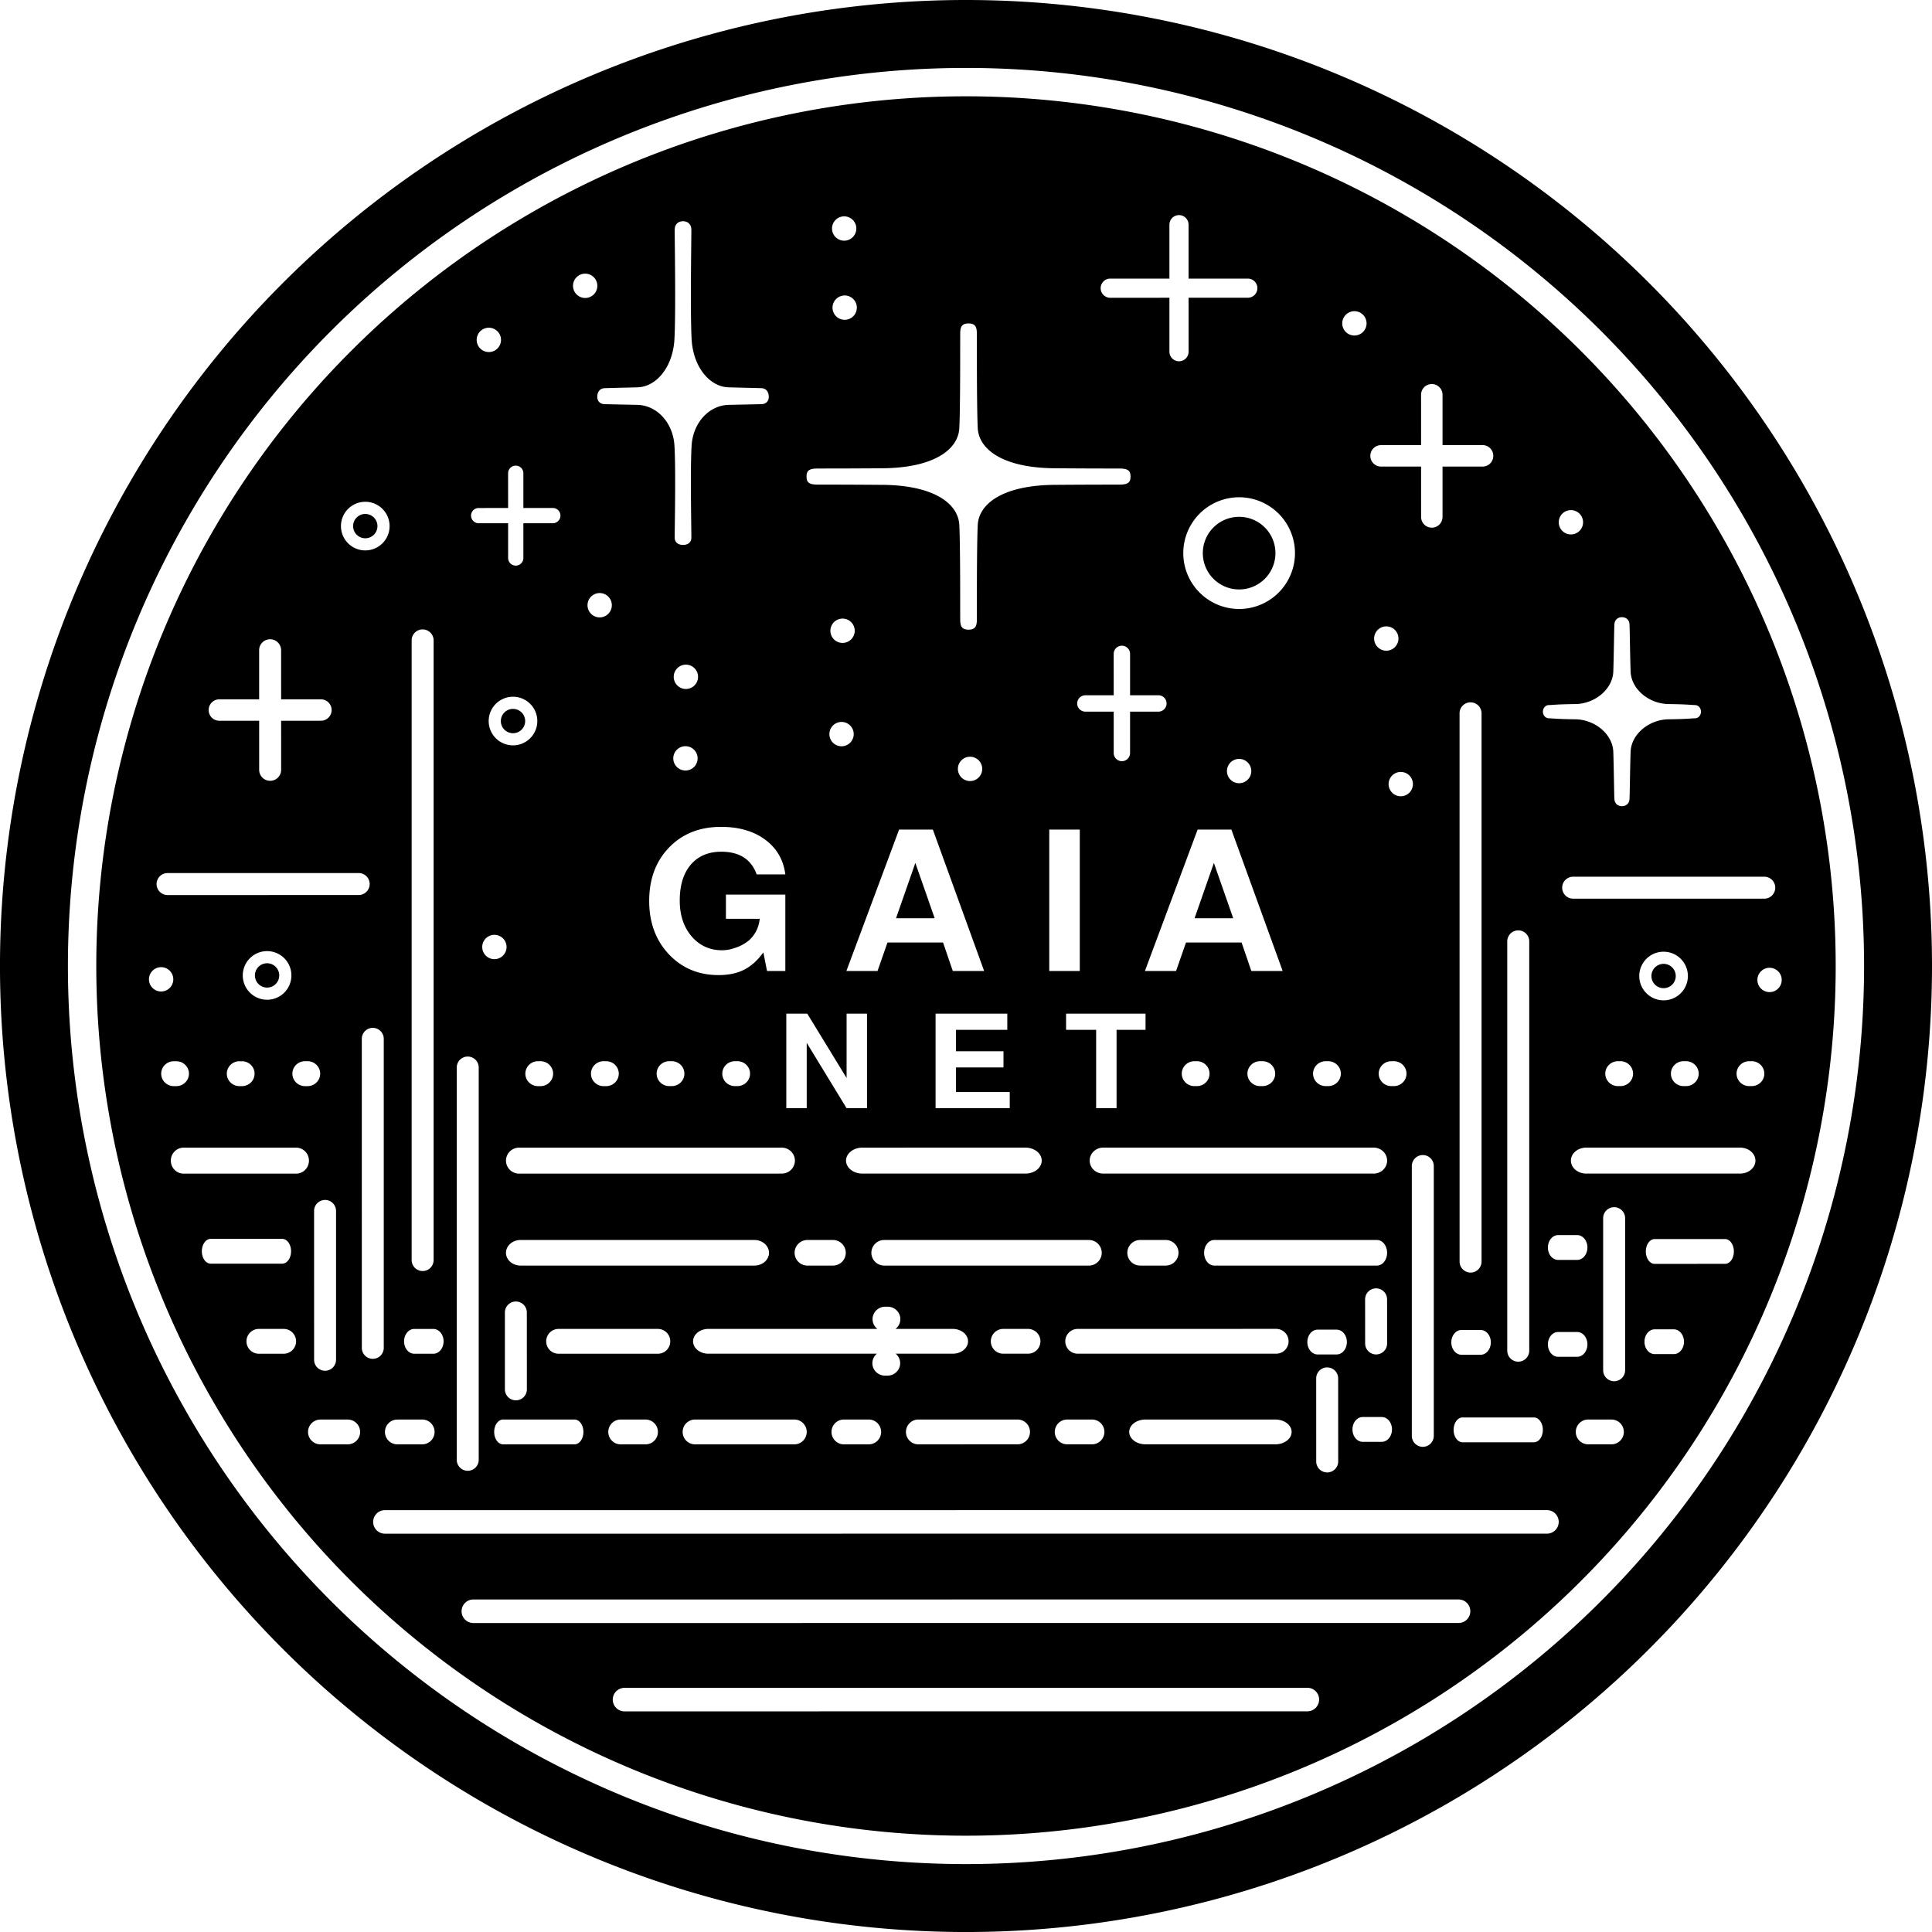 <?xml version="1.0" encoding="UTF-8" standalone="no"?>
<!-- Created with Inkscape (http://www.inkscape.org/) -->

<svg
   width="123.119mm"
   height="123.12mm"
   viewBox="0 0 123.119 123.12"
   version="1.1"
   id="svg1"
   xml:space="preserve"
   inkscape:version="1.3 (0e150ed6c4, 2023-07-21)"
   sodipodi:docname="gaianet_mono.svg"
   xmlns:inkscape="http://www.inkscape.org/namespaces/inkscape"
   xmlns:sodipodi="http://sodipodi.sourceforge.net/DTD/sodipodi-0.dtd"
   xmlns="http://www.w3.org/2000/svg"
   xmlns:svg="http://www.w3.org/2000/svg"><sodipodi:namedview
     id="namedview1"
     pagecolor="#ffffff"
     bordercolor="#000000"
     borderopacity="0.25"
     inkscape:showpageshadow="2"
     inkscape:pageopacity="0.0"
     inkscape:pagecheckerboard="0"
     inkscape:deskcolor="#d1d1d1"
     inkscape:document-units="mm"
     inkscape:zoom="1.0015858"
     inkscape:cx="251.1018"
     inkscape:cy="188.20155"
     inkscape:window-width="1920"
     inkscape:window-height="1012"
     inkscape:window-x="0"
     inkscape:window-y="34"
     inkscape:window-maximized="1"
     inkscape:current-layer="layer1"
     showguides="true" /><defs
     id="defs1" /><g
     inkscape:label="Layer 1"
     inkscape:groupmode="layer"
     id="layer1"
     style="display:inline"
     transform="translate(-47.238,-48.439)"><path
       id="path3"
       style="display:inline;opacity:1;fill:#000000;stroke-width:0.266;fill-opacity:1"
       d="m 48.439,-108.797 a 61.56,61.56 0 0 0 61.56,61.56 61.56,61.56 0 0 0 61.56,-61.56 61.56,61.56 0 0 0 -61.56,-61.56 61.56,61.56 0 0 0 -61.56,61.56 z m 4.329,0 a 57.231,57.231 0 0 1 57.231,-57.231 57.231,57.231 0 0 1 57.231,57.231 57.231,57.231 0 0 1 -57.231,57.231 57.231,57.231 0 0 1 -57.231,-57.231 z m 1.808,0 a 55.423,55.423 0 0 0 55.422,55.423 55.423,55.423 0 0 0 55.423,-55.423 55.423,55.423 0 0 0 -55.423,-55.423 55.423,55.423 0 0 0 -55.422,55.423 z m 7.571,-13.575 a 0.611,0.611 0 0 1 0.611,-0.609 l 3.435,-0.001 v -3.773 a 0.611,0.611 0 0 1 0.611,-0.611 0.611,0.611 0 0 1 0.609,0.611 l 0.001,3.773 3.436,-0.001 a 0.611,0.611 0 0 1 0.611,0.611 0.611,0.611 0 0 1 -0.611,0.611 h -3.436 l 10e-4,3.771 a 0.611,0.611 0 0 1 -0.611,0.611 0.611,0.611 0 0 1 -0.611,-0.611 v -3.771 h -3.435 a 0.611,0.611 0 0 1 -0.611,-0.611 z m 0.08,21.338 a 0.775,0.775 0 0 1 0.775,-0.775 0.775,0.775 0 0 1 0.775,0.775 0.775,0.775 0 0 1 -0.775,0.775 0.775,0.775 0 0 1 -0.775,-0.775 z m 0.31,10.269 c 0.003,-0.214 0.107,-0.526 0.551,-0.531 0.445,-0.005 5.216,0.08 6.972,-0.017 1.77,-0.098 3.032,-1.15 3.063,-2.359 0.031,-1.209 0.044,-1.782 0.053,-2.087 0.009,-0.304 0.239,-0.469 0.553,-0.471 0.265,0.002 0.459,0.166 0.466,0.471 0.007,0.304 0.019,0.878 0.045,2.087 0.026,1.209 1.091,2.261 2.583,2.359 1.481,0.097 5.504,0.012 5.879,0.017 0.375,0.005 0.463,0.317 0.465,0.531 -0.002,0.214 -0.09,0.526 -0.465,0.531 -0.375,0.005 -4.398,-0.08 -5.879,0.017 -1.493,0.098 -2.557,1.15 -2.583,2.359 -0.026,1.209 -0.038,1.782 -0.045,2.087 -0.007,0.304 -0.201,0.469 -0.466,0.471 -0.314,-0.002 -0.544,-0.166 -0.553,-0.471 -0.009,-0.304 -0.023,-0.878 -0.053,-2.087 -0.031,-1.209 -1.293,-2.261 -3.063,-2.359 -1.756,-0.097 -6.527,-0.012 -6.972,-0.017 -0.445,-0.005 -0.549,-0.317 -0.551,-0.531 z m 3.341,6.236 a 0.775,0.775 0 0 1 0.775,-0.775 0.775,0.775 0 0 1 0.775,0.775 0.775,0.775 0 0 1 -0.775,0.775 0.775,0.775 0 0 1 -0.775,-0.775 z m 1.391,-16.537 a 0.775,0.775 0 0 1 0.775,-0.775 0.775,0.775 0 0 1 0.775,0.775 0.775,0.775 0 0 1 -0.775,0.775 0.775,0.775 0 0 1 -0.775,-0.775 z m 1.001,-32.483 a 0.775,0.775 0 0 1 0.775,-0.775 0.775,0.775 0 0 1 0.775,0.775 0.775,0.775 0 0 1 -0.775,0.775 0.775,0.775 0 0 1 -0.775,-0.775 z m 0.781,24.59 c 0.002,-0.404 0.195,-0.519 0.582,-0.529 0.388,-0.009 4.543,0.014 6.083,-0.058 1.366,-0.065 2.541,-1.611 2.564,-4.904 0.024,-3.293 0.01,-3.623 0.018,-4.198 0.008,-0.575 0.236,-0.631 0.51,-0.634 0.274,0.003 0.503,0.058 0.511,0.634 0.008,0.575 -0.005,0.905 0.018,4.198 0.024,3.293 1.198,4.84 2.564,4.904 1.54,0.073 5.696,0.049 6.083,0.058 0.388,0.01 0.58,0.125 0.582,0.529 -0.003,0.404 -0.195,0.519 -0.582,0.529 -0.388,0.009 -4.543,-0.014 -6.083,0.058 -1.366,0.065 -2.54,1.611 -2.564,4.904 -0.024,3.293 -0.01,3.623 -0.018,4.198 -0.008,0.575 -0.237,0.631 -0.511,0.634 -0.274,-0.003 -0.502,-0.058 -0.51,-0.634 -0.008,-0.575 0.005,-0.905 -0.018,-4.198 -0.024,-3.293 -1.198,-4.84 -2.564,-4.904 -1.54,-0.073 -5.695,-0.049 -6.083,-0.058 -0.388,-0.01 -0.58,-0.125 -0.582,-0.529 z m 0.273,30.569 a 0.775,0.775 0 0 1 0.775,-0.775 0.775,0.775 0 0 1 0.775,0.775 0.775,0.775 0 0 1 -0.775,0.775 0.775,0.775 0 0 1 -0.775,-0.775 z m 3.589,-60.091 a 0.683,0.683 0 0 1 0.682,-0.684 h 3.21 l -0.001,-2.551 a 0.683,0.683 0 0 1 0.684,-0.684 0.683,0.683 0 0 1 0.684,0.684 v 2.551 h 3.209 a 0.683,0.683 0 0 1 0.684,0.684 0.683,0.683 0 0 1 -0.684,0.682 l -3.209,0.001 v 2.552 a 0.683,0.683 0 0 1 -0.682,0.682 0.683,0.683 0 0 1 -0.684,-0.682 l -0.001,-2.552 -3.21,0.001 a 0.683,0.683 0 0 1 -0.682,-0.684 z m 5.199,58.377 a 0.486,0.486 0 0 1 0.486,-0.486 h 2.214 l -0.001,-1.877 a 0.486,0.486 0 0 1 0.486,-0.486 0.486,0.486 0 0 1 0.486,0.486 v 1.877 h 2.215 a 0.486,0.486 0 0 1 0.486,0.485 0.486,0.486 0 0 1 -0.486,0.486 l -2.215,0.001 v 1.876 a 0.486,0.486 0 0 1 -0.486,0.486 0.486,0.486 0 0 1 -0.484,-0.486 l -10e-4,-1.876 -2.214,0.001 a 0.486,0.486 0 0 1 -0.486,-0.487 z m 2.016,-46.099 a 3.56,3.56 0 0 1 3.56,-3.559 3.56,3.56 0 0 1 3.559,3.559 3.56,3.56 0 0 1 -3.559,3.559 3.56,3.56 0 0 1 -3.56,-3.559 z m 0.288,55.687 a 1.55,1.55 0 0 1 1.549,-1.549 1.55,1.55 0 0 1 1.55,1.549 1.55,1.55 0 0 1 -1.55,1.55 1.55,1.55 0 0 1 -1.549,-1.55 z m 0.531,-76.83 a 0.775,0.775 0 0 1 0.775,-0.775 0.775,0.775 0 0 1 0.775,0.775 0.775,0.775 0 0 1 -0.775,0.775 0.775,0.775 0 0 1 -0.775,-0.775 z m 0.244,76.83 a 0.775,0.775 0 0 0 0.775,0.775 0.775,0.775 0 0 0 0.775,-0.775 0.775,0.775 0 0 0 -0.775,-0.775 0.775,0.775 0 0 0 -0.775,0.775 z m 0.183,-55.687 a 2.314,2.314 0 0 0 2.314,2.314 2.314,2.314 0 0 0 2.314,-2.314 2.314,2.314 0 0 0 -2.314,-2.314 2.314,2.314 0 0 0 -2.314,2.314 z m 4.858,40.75 a 0.775,0.775 0 0 1 0.775,-0.775 0.775,0.775 0 0 1 0.775,0.775 0.775,0.775 0 0 1 -0.775,0.775 0.775,0.775 0 0 1 -0.775,-0.775 z m 1.537,-65.146 c 0.001,-0.197 0.111,-0.466 0.472,-0.483 0.36,-0.017 1.833,-0.031 2.981,-0.068 1.148,-0.037 2.07,-1.183 2.085,-2.424 0.015,-1.241 0.058,-1.389 0.063,-1.67 0.005,-0.281 0.253,-0.391 0.422,-0.393 0.169,0.001 0.417,0.112 0.422,0.393 0.005,0.281 0.048,0.428 0.063,1.67 0.015,1.241 0.937,2.387 2.085,2.424 1.148,0.037 2.62,0.051 2.981,0.068 0.36,0.017 0.471,0.286 0.472,0.483 -0.001,0.197 -0.111,0.466 -0.472,0.483 -0.36,0.017 -1.833,0.031 -2.981,0.068 -1.148,0.037 -2.07,1.182 -2.085,2.424 -0.015,1.241 -0.058,1.389 -0.063,1.67 -0.005,0.281 -0.253,0.391 -0.422,0.393 -0.169,-0.001 -0.417,-0.112 -0.422,-0.393 -0.005,-0.281 -0.048,-0.428 -0.063,-1.67 -0.015,-1.241 -0.937,-2.387 -2.085,-2.424 -1.148,-0.037 -2.62,-0.051 -2.981,-0.068 -0.36,-0.017 -0.471,-0.286 -0.472,-0.483 z m 0.091,49.668 a 0.775,0.775 0 0 1 0.775,-0.775 0.775,0.775 0 0 1 0.775,0.775 0.775,0.775 0 0 1 -0.775,0.775 0.775,0.775 0 0 1 -0.775,-0.775 z m 0.495,-34.65 a 0.775,0.775 0 0 1 0.775,-0.775 0.775,0.775 0 0 1 0.775,0.775 0.775,0.775 0 0 1 -0.775,0.775 0.775,0.775 0 0 1 -0.775,-0.775 z m 0.195,61.411 a 0.7,0.7 0 0 1 0.7,-0.701 h 39.486 a 0.7,0.7 0 0 1 0.701,0.699 0.7,0.7 0 0 1 -0.701,0.701 H 89.248 A 0.7,0.7 0 0 1 88.549,-74.172 Z m 0.627,9.717 a 0.7,0.7 0 0 1 0.699,-0.699 l 3.128,-0.001 v -2.534 a 0.683,0.683 0 0 1 0.682,-0.684 0.683,0.683 0 0 1 0.683,0.684 l 0.001,2.534 3.128,-0.001 a 0.7,0.7 0 0 1 0.699,0.701 0.7,0.7 0 0 1 -0.699,0.699 l -3.128,10e-4 0.001,2.534 a 0.683,0.683 0 0 1 -0.684,0.684 0.683,0.683 0 0 1 -0.683,-0.684 v -2.534 l -3.129,10e-4 a 0.7,0.7 0 0 1 -0.699,-0.701 z m 0.41,-54.279 a 0.522,0.522 0 0 1 0.523,-0.521 h 2.636 l -0.001,-1.805 a 0.522,0.522 0 0 1 0.523,-0.522 0.522,0.522 0 0 1 0.521,0.522 v 1.805 h 2.637 a 0.522,0.522 0 0 1 0.521,0.521 0.522,0.522 0 0 1 -0.521,0.521 l -2.637,0.001 v 1.804 a 0.522,0.522 0 0 1 -0.521,0.523 0.522,0.522 0 0 1 -0.521,-0.523 l -10e-4,-1.804 -2.636,0.001 a 0.522,0.522 0 0 1 -0.523,-0.523 z m 1.208,27.785 a 0.775,0.775 0 0 1 0.775,-0.775 0.775,0.775 0 0 1 0.775,0.775 0.775,0.775 0 0 1 -0.775,0.775 0.775,0.775 0 0 1 -0.775,-0.775 z m 2.044,11.017 a 1.55,1.55 0 0 1 1.549,-1.549 1.55,1.55 0 0 1 1.55,1.549 1.55,1.55 0 0 1 -1.55,1.55 1.55,1.55 0 0 1 -1.549,-1.55 z m 0.358,-61.021 a 0.7,0.7 0 0 1 0.699,-0.701 H 128.834 a 0.7,0.7 0 0 1 0.701,0.701 0.7,0.7 0 0 1 -0.701,0.699 l -34.939,0.002 a 0.7,0.7 0 0 1 -0.699,-0.701 z m 0.417,61.021 a 0.775,0.775 0 0 0 0.775,0.775 0.775,0.775 0 0 0 0.775,-0.775 0.775,0.775 0 0 0 -0.775,-0.775 0.775,0.775 0 0 0 -0.775,0.775 z m 0.832,-20.937 a 0.775,0.775 0 0 1 0.775,-0.775 0.775,0.775 0 0 1 0.775,0.775 0.775,0.775 0 0 1 -0.775,0.775 0.775,0.775 0 0 1 -0.775,-0.775 z m 1.545,9.948 a 0.775,0.775 0 0 1 0.775,-0.775 0.775,0.775 0 0 1 0.775,0.775 0.775,0.775 0 0 1 -0.775,0.775 0.775,0.775 0 0 1 -0.775,-0.775 z m 0.672,-18.137 a 0.775,0.775 0 0 1 0.775,-0.775 0.775,0.775 0 0 1 0.775,0.775 0.775,0.775 0 0 1 -0.775,0.775 0.775,0.775 0 0 1 -0.775,-0.775 z m 0.138,-17.146 a 0.775,0.775 0 0 1 0.775,-0.775 0.775,0.775 0 0 1 0.775,0.775 0.775,0.775 0 0 1 -0.775,0.775 0.775,0.775 0 0 1 -0.775,-0.775 z m 0.831,-10.301 a 0.775,0.775 0 0 1 0.775,-0.775 0.775,0.775 0 0 1 0.775,0.775 0.775,0.775 0 0 1 -0.775,0.775 0.775,0.775 0 0 1 -0.775,-0.775 z m 3.501,43.316 c 0,-1.141 0.272,-2.079 0.816,-2.814 0.544,-0.735 1.282,-1.163 2.213,-1.284 v 1.828 c -0.964,0.346 -1.446,1.098 -1.446,2.256 0,0.821 0.276,1.47 0.828,1.945 0.552,0.467 1.314,0.7 2.287,0.7 0.923,0 1.681,-0.251 2.275,-0.752 0.593,-0.51 0.89,-1.158 0.89,-1.945 0,-0.121 -0.013,-0.259 -0.037,-0.415 -0.033,-0.164 -0.091,-0.359 -0.173,-0.584 -0.091,-0.225 -0.206,-0.432 -0.346,-0.622 -0.14,-0.19 -0.334,-0.359 -0.581,-0.506 -0.255,-0.147 -0.544,-0.238 -0.866,-0.272 v 2.153 h -1.545 v -3.786 h 4.87 v 1.167 l -1.186,0.234 c 0.503,0.363 0.869,0.769 1.1,1.219 0.231,0.45 0.346,0.994 0.346,1.634 0,1.279 -0.445,2.339 -1.335,3.177 -0.89,0.83 -2.019,1.245 -3.387,1.245 -1.401,0 -2.538,-0.424 -3.412,-1.271 -0.874,-0.847 -1.311,-1.95 -1.311,-3.307 z m 0.173,-11.347 v -2.152 l 9.012,-3.268 v 1.997 l -1.817,0.622 v 3.54 l 1.817,0.636 v 1.984 z m 0,-9.57 v -1.945 h 9.012 v 1.945 z m 0,-9.454 v -2.152 l 9.012,-3.268 v 1.997 l -1.817,0.622 v 3.54 l 1.817,0.636 v 1.984 z m 2.126,17.988 3.523,1.231 v -2.463 z m 0,-19.025 3.523,1.231 v -2.463 z m 0.643,54.5 a 0.7,0.7 0 0 1 0.701,-0.701 0.7,0.7 0 0 1 0.699,0.701 l 0.002,12.178 a 0.7,0.7 0 0 1 -0.701,0.701 0.7,0.7 0 0 1 -0.699,-0.701 z m 0.233,-77.394 v -12.18 a 0.7,0.7 0 0 1 0.701,-0.699 0.7,0.7 0 0 1 0.699,0.699 v 12.18 a 0.7,0.7 0 0 1 -0.699,0.699 0.7,0.7 0 0 1 -0.701,-0.699 z m 3.421,3.498 a 0.7,0.7 0 0 1 0.701,-0.7 h 26.084 a 0.7,0.7 0 0 1 0.699,0.7 0.7,0.7 0 0 1 -0.699,0.701 h -26.084 a 0.7,0.7 0 0 1 -0.701,-0.701 z m 0.284,65.247 a 0.775,0.775 0 0 1 0.775,-0.775 0.775,0.775 0 0 1 0.775,0.775 0.775,0.775 0 0 1 -0.775,0.775 0.775,0.775 0 0 1 -0.775,-0.775 z m 1.037,14.486 a 1.55,1.55 0 0 1 1.549,-1.55 1.55,1.55 0 0 1 1.55,1.55 1.55,1.55 0 0 1 -1.55,1.549 1.55,1.55 0 0 1 -1.549,-1.549 z m 0.038,-88.994 a 1.55,1.55 0 0 1 1.549,-1.549 1.55,1.55 0 0 1 1.55,1.549 1.55,1.55 0 0 1 -1.55,1.55 1.55,1.55 0 0 1 -1.549,-1.55 z m 0.736,88.994 a 0.775,0.775 0 0 0 0.775,0.775 0.775,0.775 0 0 0 0.775,-0.775 0.775,0.775 0 0 0 -0.775,-0.775 0.775,0.775 0 0 0 -0.775,0.775 z m 0.038,-88.994 a 0.775,0.775 0 0 0 0.775,0.775 0.775,0.775 0 0 0 0.775,-0.775 0.775,0.775 0 0 0 -0.775,-0.775 0.775,0.775 0 0 0 -0.775,0.775 z m 0.211,95.746 a 0.775,0.775 0 0 1 0.775,-0.775 0.775,0.775 0 0 1 0.775,0.775 0.775,0.775 0 0 1 -0.775,0.775 0.775,0.775 0 0 1 -0.775,-0.775 z m 0.039,-102.499 a 0.775,0.775 0 0 1 0.775,-0.775 0.775,0.775 0 0 1 0.775,0.775 0.775,0.775 0 0 1 -0.775,0.775 0.775,0.775 0 0 1 -0.775,-0.775 z m 2.923,62.659 v -1.336 l 4.1,-2.506 h -4.1 v -1.301 h 6.027 v 1.301 l -4.167,2.541 h 4.167 v 1.301 z m 0,-9.513 v -4.57 h 1.033 v 3.269 h 1.364 v -3.026 h 1.033 v 3.026 h 1.563 v -3.425 h 1.034 v 4.726 z m 0,-8.316 v -5.064 h 1.033 v 1.847 h 4.993 v 1.301 h -4.993 v 1.916 z m 0.906,44.18 a 0.7,0.7 0 0 1 0.699,-0.699 h 19.693 a 0.7,0.7 0 0 1 0.699,0.699 0.7,0.7 0 0 1 -0.699,0.699 l -19.693,0.002 a 0.7,0.7 0 0 1 -0.699,-0.701 z m 1.828,-6.049 a 0.7,0.7 0 0 1 0.701,-0.701 h 24.998 a 0.7,0.7 0 0 1 0.699,0.699 0.7,0.7 0 0 1 -0.699,0.701 h -24.998 a 0.7,0.7 0 0 1 -0.701,-0.699 z m 0.297,10.369 v -0.162 a 0.793,0.804 0 0 1 0.795,-0.805 0.793,0.804 0 0 1 0.793,0.805 v 0.162 a 0.793,0.804 0 0 1 -0.793,0.804 0.793,0.804 0 0 1 -0.795,-0.804 z m 0,-14.846 v -0.161 a 0.793,0.804 0 0 1 0.793,-0.804 0.793,0.804 0 0 1 0.795,0.804 v 0.161 a 0.793,0.804 0 0 1 -0.795,0.804 0.793,0.804 0 0 1 -0.793,-0.804 z m 0,-4.182 v -0.163 a 0.793,0.804 0 0 1 0.793,-0.804 0.793,0.804 0 0 1 0.795,0.804 v 0.163 a 0.793,0.804 0 0 1 -0.795,0.804 0.793,0.804 0 0 1 -0.793,-0.804 z m 0,-4.184 v -0.161 a 0.793,0.804 0 0 1 0.793,-0.804 0.793,0.804 0 0 1 0.793,0.804 v 0.161 a 0.793,0.804 0 0 1 -0.793,0.804 0.793,0.804 0 0 1 -0.793,-0.804 z m 0,-4.184 v -0.161 a 0.793,0.804 0 0 1 0.793,-0.804 0.793,0.804 0 0 1 0.793,0.804 v 0.161 a 0.793,0.804 0 0 1 -0.793,0.804 0.793,0.804 0 0 1 -0.793,-0.804 z m 0,-29.282 v -0.16 a 0.793,0.804 0 0 1 0.793,-0.804 0.793,0.804 0 0 1 0.793,0.804 v 0.16 a 0.793,0.804 0 0 1 -0.793,0.805 0.793,0.804 0 0 1 -0.793,-0.805 z m 0,-4.184 v -0.16 a 0.793,0.804 0 0 1 0.793,-0.804 0.793,0.804 0 0 1 0.793,0.804 v 0.16 a 0.793,0.804 0 0 1 -0.793,0.805 0.793,0.804 0 0 1 -0.793,-0.805 z m 0,-4.183 v -0.161 a 0.793,0.804 0 0 1 0.793,-0.804 0.793,0.804 0 0 1 0.793,0.804 v 0.161 a 0.793,0.804 0 0 1 -0.793,0.806 0.793,0.804 0 0 1 -0.793,-0.806 z m 0,-4.182 v -0.163 a 0.793,0.804 0 0 1 0.793,-0.804 0.793,0.804 0 0 1 0.793,0.804 v 0.163 a 0.793,0.804 0 0 1 -0.793,0.804 0.793,0.804 0 0 1 -0.793,-0.804 z m 0,-14.438 v -0.162 a 0.793,0.804 0 0 1 0.793,-0.805 0.793,0.804 0 0 1 0.793,0.805 v 0.162 a 0.793,0.804 0 0 1 -0.793,0.804 0.793,0.804 0 0 1 -0.793,-0.804 z m 0,-4.184 v -0.16 a 0.793,0.804 0 0 1 0.793,-0.805 0.793,0.804 0 0 1 0.793,0.805 v 0.16 a 0.793,0.804 0 0 1 -0.793,0.805 0.793,0.804 0 0 1 -0.793,-0.805 z m 0,-4.184 v -0.16 a 0.793,0.804 0 0 1 0.793,-0.804 0.793,0.804 0 0 1 0.793,0.804 v 0.16 a 0.793,0.804 0 0 1 -0.793,0.805 0.793,0.804 0 0 1 -0.793,-0.805 z m 0.002,100.396 V -58.475 a 0.793,0.804 0 0 1 0.793,-0.804 0.793,0.804 0 0 1 0.793,0.804 v 0.161 a 0.793,0.804 0 0 1 -0.793,0.804 0.793,0.804 0 0 1 -0.793,-0.804 z m 0,-4.184 v -0.161 a 0.793,0.804 0 0 1 0.793,-0.804 0.793,0.804 0 0 1 0.793,0.804 v 0.161 a 0.793,0.804 0 0 1 -0.793,0.804 0.793,0.804 0 0 1 -0.793,-0.804 z m 5.504,-50.088 a 0.828,1.039 0 0 1 0.828,-1.039 0.828,1.039 0 0 1 0.828,1.039 v 10.392 a 0.828,1.039 0 0 1 -0.828,1.039 0.828,1.039 0 0 1 -0.826,-1.039 z m 0,-4.957 v -17.231 a 0.828,0.861 0 0 1 0.828,-0.862 0.828,0.861 0 0 1 0.828,0.862 v 17.231 a 0.828,0.861 0 0 1 -0.828,0.861 0.828,0.861 0 0 1 -0.828,-0.861 z m 0,-30.785 v -9.799 a 0.828,0.98 0 0 1 0.828,-0.98 0.828,0.98 0 0 1 0.828,0.98 v 9.799 a 0.828,0.98 0 0 1 -0.828,0.98 0.828,0.98 0 0 1 -0.828,-0.98 z m 0.002,51.269 a 0.828,0.837 0 0 1 0.828,-0.837 0.828,0.837 0 0 1 0.826,0.837 l 0.002,16.739 a 0.828,0.837 0 0 1 -0.828,0.835 0.828,0.837 0 0 1 -0.828,-0.835 z m 5.2e-4,38.118 v -7.172 a 0.828,0.815 0 0 1 0.828,-0.815 0.828,0.815 0 0 1 0.828,0.815 v 7.172 a 0.828,0.815 0 0 1 -0.828,0.815 0.828,0.815 0 0 1 -0.828,-0.815 z m 0.472,-78.97 a 0.7,0.7 0 0 1 0.701,-0.699 h 17.191 a 0.7,0.7 0 0 1 0.701,0.699 0.7,0.7 0 0 1 -0.701,0.701 h -17.191 a 0.7,0.7 0 0 1 -0.701,-0.701 z m 2.861,69.955 a 0.7,0.7 0 0 1 0.701,-0.699 h 9.483 a 0.7,0.7 0 0 1 0.701,0.699 0.7,0.7 0 0 1 -0.701,0.699 l -9.483,0.002 a 0.7,0.7 0 0 1 -0.701,-0.701 z m 0.461,-82.146 a 0.7,0.7 0 0 1 0.701,-0.701 h 9.691 a 0.7,0.7 0 0 1 0.699,0.699 0.7,0.7 0 0 1 -0.699,0.701 h -9.691 a 0.7,0.7 0 0 1 -0.701,-0.699 z m 1.779,3.57 v -1.219 a 0.79,0.65 0 0 1 0.789,-0.649 0.79,0.65 0 0 1 0.791,0.649 v 1.219 a 0.79,0.65 0 0 1 -0.791,0.65 0.79,0.65 0 0 1 -0.789,-0.65 z m 0.239,85.86 v -4.549 a 0.79,0.569 0 0 1 0.791,-0.568 0.79,0.569 0 0 1 0.791,0.568 v 4.549 a 0.79,0.569 0 0 1 -0.791,0.569 0.79,0.569 0 0 1 -0.791,-0.569 z m 0.013,-92.011 v -4.489 a 0.79,0.561 0 0 1 0.791,-0.561 0.79,0.561 0 0 1 0.789,0.561 l 0.002,4.489 a 0.79,0.561 0 0 1 -0.791,0.56 0.79,0.561 0 0 1 -0.791,-0.56 z m 0.06,72.267 v -14.898 a 0.816,0.931 0 0 1 0.816,-0.932 0.816,0.931 0 0 1 0.814,0.932 v 14.898 a 0.816,0.931 0 0 1 -0.814,0.932 0.816,0.931 0 0 1 -0.816,-0.932 z m 0,-18.275 v -1.631 a 0.816,0.816 0 0 1 0.816,-0.816 0.816,0.816 0 0 1 0.814,0.816 v 1.631 a 0.816,0.816 0 0 1 -0.814,0.814 0.816,0.816 0 0 1 -0.816,-0.814 z m 0,-4.895 v -13.047 a 0.816,0.816 0 0 1 0.816,-0.816 0.816,0.816 0 0 1 0.814,0.816 v 13.047 a 0.816,0.816 0 0 1 -0.814,0.816 0.816,0.816 0 0 1 -0.816,-0.816 z m 0,-16.309 v -1.631 a 0.816,0.816 0 0 1 0.816,-0.816 0.816,0.816 0 0 1 0.814,0.816 v 1.631 a 0.816,0.816 0 0 1 -0.814,0.814 0.816,0.816 0 0 1 -0.816,-0.814 z m 0,-4.725 v -10.366 a 0.816,0.648 0 0 1 0.814,-0.649 0.816,0.648 0 0 1 0.816,0.649 v 10.366 a 0.816,0.648 0 0 1 -0.814,0.647 0.816,0.648 0 0 1 -0.816,-0.647 z m 3.082,-10.312 a 0.7,0.7 0 0 1 0.699,-0.701 l 2.811,-0.002 a 0.7,0.7 0 0 1 0.701,0.699 0.7,0.7 0 0 1 -0.699,0.701 l -2.813,0.002 a 0.7,0.7 0 0 1 -0.699,-0.699 z m 0.838,54.818 a 0.7,0.7 0 0 1 0.7,-0.699 l 4.898,-0.002 a 0.7,0.7 0 0 1 0.699,0.699 0.7,0.7 0 0 1 -0.699,0.701 h -4.898 a 0.7,0.7 0 0 1 -0.7,-0.699 z m 0.332,-23.536 v -0.162 a 0.793,0.804 0 0 1 0.793,-0.804 0.793,0.804 0 0 1 0.621,0.307 v -3.648 a 0.791,0.973 0 0 1 0.789,-0.972 0.791,0.973 0 0 1 0.791,0.972 v 3.638 a 0.793,0.804 0 0 1 0.604,-0.285 0.793,0.804 0 0 1 0.793,0.805 v 0.162 a 0.793,0.804 0 0 1 -0.793,0.804 0.793,0.804 0 0 1 -0.604,-0.285 v 10.737 a 0.791,0.973 0 0 1 -0.789,0.974 0.791,0.973 0 0 1 -0.791,-0.974 v -10.771 a 0.793,0.804 0 0 1 -0.621,0.307 0.793,0.804 0 0 1 -0.793,-0.805 z m 1.412,-24.915 a 0.791,0.791 0 0 1 0.791,-0.791 0.791,0.791 0 0 1 0.791,0.791 v 12.648 a 0.791,0.791 0 0 1 -0.791,0.791 0.791,0.791 0 0 1 -0.789,-0.789 z m 0.002,64.828 v -1.58 a 0.791,0.791 0 0 1 0.791,-0.791 0.791,0.791 0 0 1 0.791,0.791 v 1.58 a 0.791,0.791 0 0 1 -0.791,0.791 0.791,0.791 0 0 1 -0.791,-0.791 z m 0,-47.435 v -1.58 a 0.791,0.791 0 0 1 0.789,-0.791 0.791,0.791 0 0 1 0.791,0.791 v 1.58 a 0.791,0.791 0 0 1 -0.791,0.791 0.791,0.791 0 0 1 -0.789,-0.791 z m 5.1e-4,28.334 v -6.324 a 0.79,0.79 0 0 1 0.791,-0.791 0.79,0.79 0 0 1 0.791,0.791 v 6.324 a 0.79,0.79 0 0 1 -0.791,0.791 0.79,0.79 0 0 1 -0.791,-0.791 z m 0.002,9.198 v -1.219 a 0.79,0.65 0 0 1 0.789,-0.649 0.79,0.65 0 0 1 0.791,0.649 v 1.219 a 0.79,0.65 0 0 1 -0.791,0.65 0.79,0.65 0 0 1 -0.789,-0.65 z m 0.024,-79.046 v -1.219 a 0.79,0.65 0 0 1 0.789,-0.649 0.79,0.65 0 0 1 0.791,0.649 v 1.219 a 0.79,0.65 0 0 1 -0.791,0.65 0.79,0.65 0 0 1 -0.789,-0.65 z m 0.021,21.483 v -1.219 a 0.79,0.65 0 0 1 0.789,-0.649 0.79,0.65 0 0 1 0.791,0.649 v 1.219 a 0.79,0.65 0 0 1 -0.791,0.65 0.79,0.65 0 0 1 -0.789,-0.65 z m 0.02,-9.174 v -1.219 a 0.79,0.65 0 0 1 0.789,-0.649 0.79,0.65 0 0 1 0.791,0.649 v 1.219 a 0.79,0.65 0 0 1 -0.791,0.65 0.79,0.65 0 0 1 -0.789,-0.65 z m 0.129,-6.155 v -1.219 a 0.79,0.65 0 0 1 0.789,-0.649 0.79,0.65 0 0 1 0.791,0.649 v 1.219 a 0.79,0.65 0 0 1 -0.791,0.65 0.79,0.65 0 0 1 -0.789,-0.65 z m 2.257,14.715 a 0.7,0.7 0 0 1 0.701,-0.699 l 5.291,-0.002 a 0.7,0.7 0 0 1 0.701,0.701 0.7,0.7 0 0 1 -0.699,0.699 l -5.293,0.002 a 0.7,0.7 0 0 1 -0.701,-0.701 z m 3.162,-2.261 v -1.219 a 0.79,0.65 0 0 1 0.789,-0.649 0.79,0.65 0 0 1 0.791,0.649 v 1.219 a 0.79,0.65 0 0 1 -0.791,0.65 0.79,0.65 0 0 1 -0.789,-0.65 z m 0.027,-6.365 v -4.55 a 0.79,0.569 0 0 1 0.791,-0.567 0.79,0.569 0 0 1 0.791,0.567 v 4.55 a 0.79,0.569 0 0 1 -0.791,0.569 0.79,0.569 0 0 1 -0.791,-0.569 z m 0.132,66.3 a 0.79,0.79 0 0 1 0.791,-0.791 0.79,0.79 0 0 1 0.791,0.791 v 1.582 a 0.79,0.79 0 0 1 -0.791,0.789 0.79,0.79 0 0 1 -0.789,-0.789 z m 0,-5.159 v -4.549 a 0.79,0.569 0 0 1 0.791,-0.568 0.79,0.569 0 0 1 0.791,0.568 v 4.549 a 0.79,0.569 0 0 1 -0.791,0.569 0.79,0.569 0 0 1 -0.791,-0.569 z m 0,-7.49 V -88.373 a 0.79,0.79 0 0 1 0.791,-0.791 0.79,0.79 0 0 1 0.791,0.791 v 1.58 a 0.79,0.79 0 0 1 -0.791,0.791 0.79,0.79 0 0 1 -0.791,-0.791 z m 0,-4.742 v -6.324 a 0.79,0.79 0 0 1 0.791,-0.791 0.79,0.79 0 0 1 0.791,0.791 v 6.324 a 0.79,0.79 0 0 1 -0.791,0.791 0.79,0.79 0 0 1 -0.791,-0.791 z m 0,-9.486 v -1.58 a 0.79,0.79 0 0 1 0.791,-0.791 0.79,0.79 0 0 1 0.791,0.791 v 1.58 a 0.79,0.79 0 0 1 -0.791,0.791 0.79,0.79 0 0 1 -0.791,-0.791 z m 0,-4.742 v -6.324 a 0.79,0.79 0 0 1 0.791,-0.791 0.79,0.79 0 0 1 0.789,0.791 l 0.002,6.324 a 0.79,0.79 0 0 1 -0.791,0.789 0.79,0.79 0 0 1 -0.791,-0.789 z m 0,-9.486 v -1.582 a 0.79,0.79 0 0 1 0.791,-0.789 0.79,0.79 0 0 1 0.789,0.789 v 1.582 a 0.79,0.79 0 0 1 -0.789,0.791 0.79,0.79 0 0 1 -0.791,-0.791 z m 0,-4.989 v -8.277 a 0.79,1.035 0 0 1 0.791,-1.036 0.79,1.035 0 0 1 0.789,1.033 v 8.28 a 0.79,1.035 0 0 1 -0.789,1.036 0.79,1.035 0 0 1 -0.791,-1.036 z m 0,-28.213 v -1.482 a 0.79,0.79 0 0 1 0.789,-0.789 0.79,0.79 0 0 1 0.791,0.789 v 1.482 a 0.79,0.79 0 0 1 -0.791,0.791 0.79,0.79 0 0 1 -0.789,-0.791 z m 0.002,80.789 v -1.738 a 0.79,0.79 0 0 1 0.789,-0.791 0.79,0.79 0 0 1 0.791,0.789 v 1.74 a 0.79,0.79 0 0 1 -0.791,0.791 0.79,0.79 0 0 1 -0.789,-0.791 z m 5.771,-78.16 a 0.75,0.75 0 0 1 0.75,-0.75 0.75,0.75 0 0 1 0.75,0.75 l 0.002,74.051 a 0.75,0.75 0 0 1 -0.75,0.75 0.75,0.75 0 0 1 -0.75,-0.75 z m 5.693,5.633 a 0.75,0.75 0 0 1 0.75,-0.75 0.75,0.75 0 0 1 0.75,0.75 l 0.002,62.783 a 0.75,0.75 0 0 1 -0.75,0.75 0.75,0.75 0 0 1 -0.75,-0.75 z m 5.629,9.635 a 0.75,0.75 0 0 1 0.75,-0.75 0.75,0.75 0 0 1 0.75,0.75 l 0.004,43.514 a 0.75,0.75 0 0 1 -0.75,0.75 0.75,0.75 0 0 1 -0.75,-0.75 z"
       transform="rotate(90)" /></g></svg>
